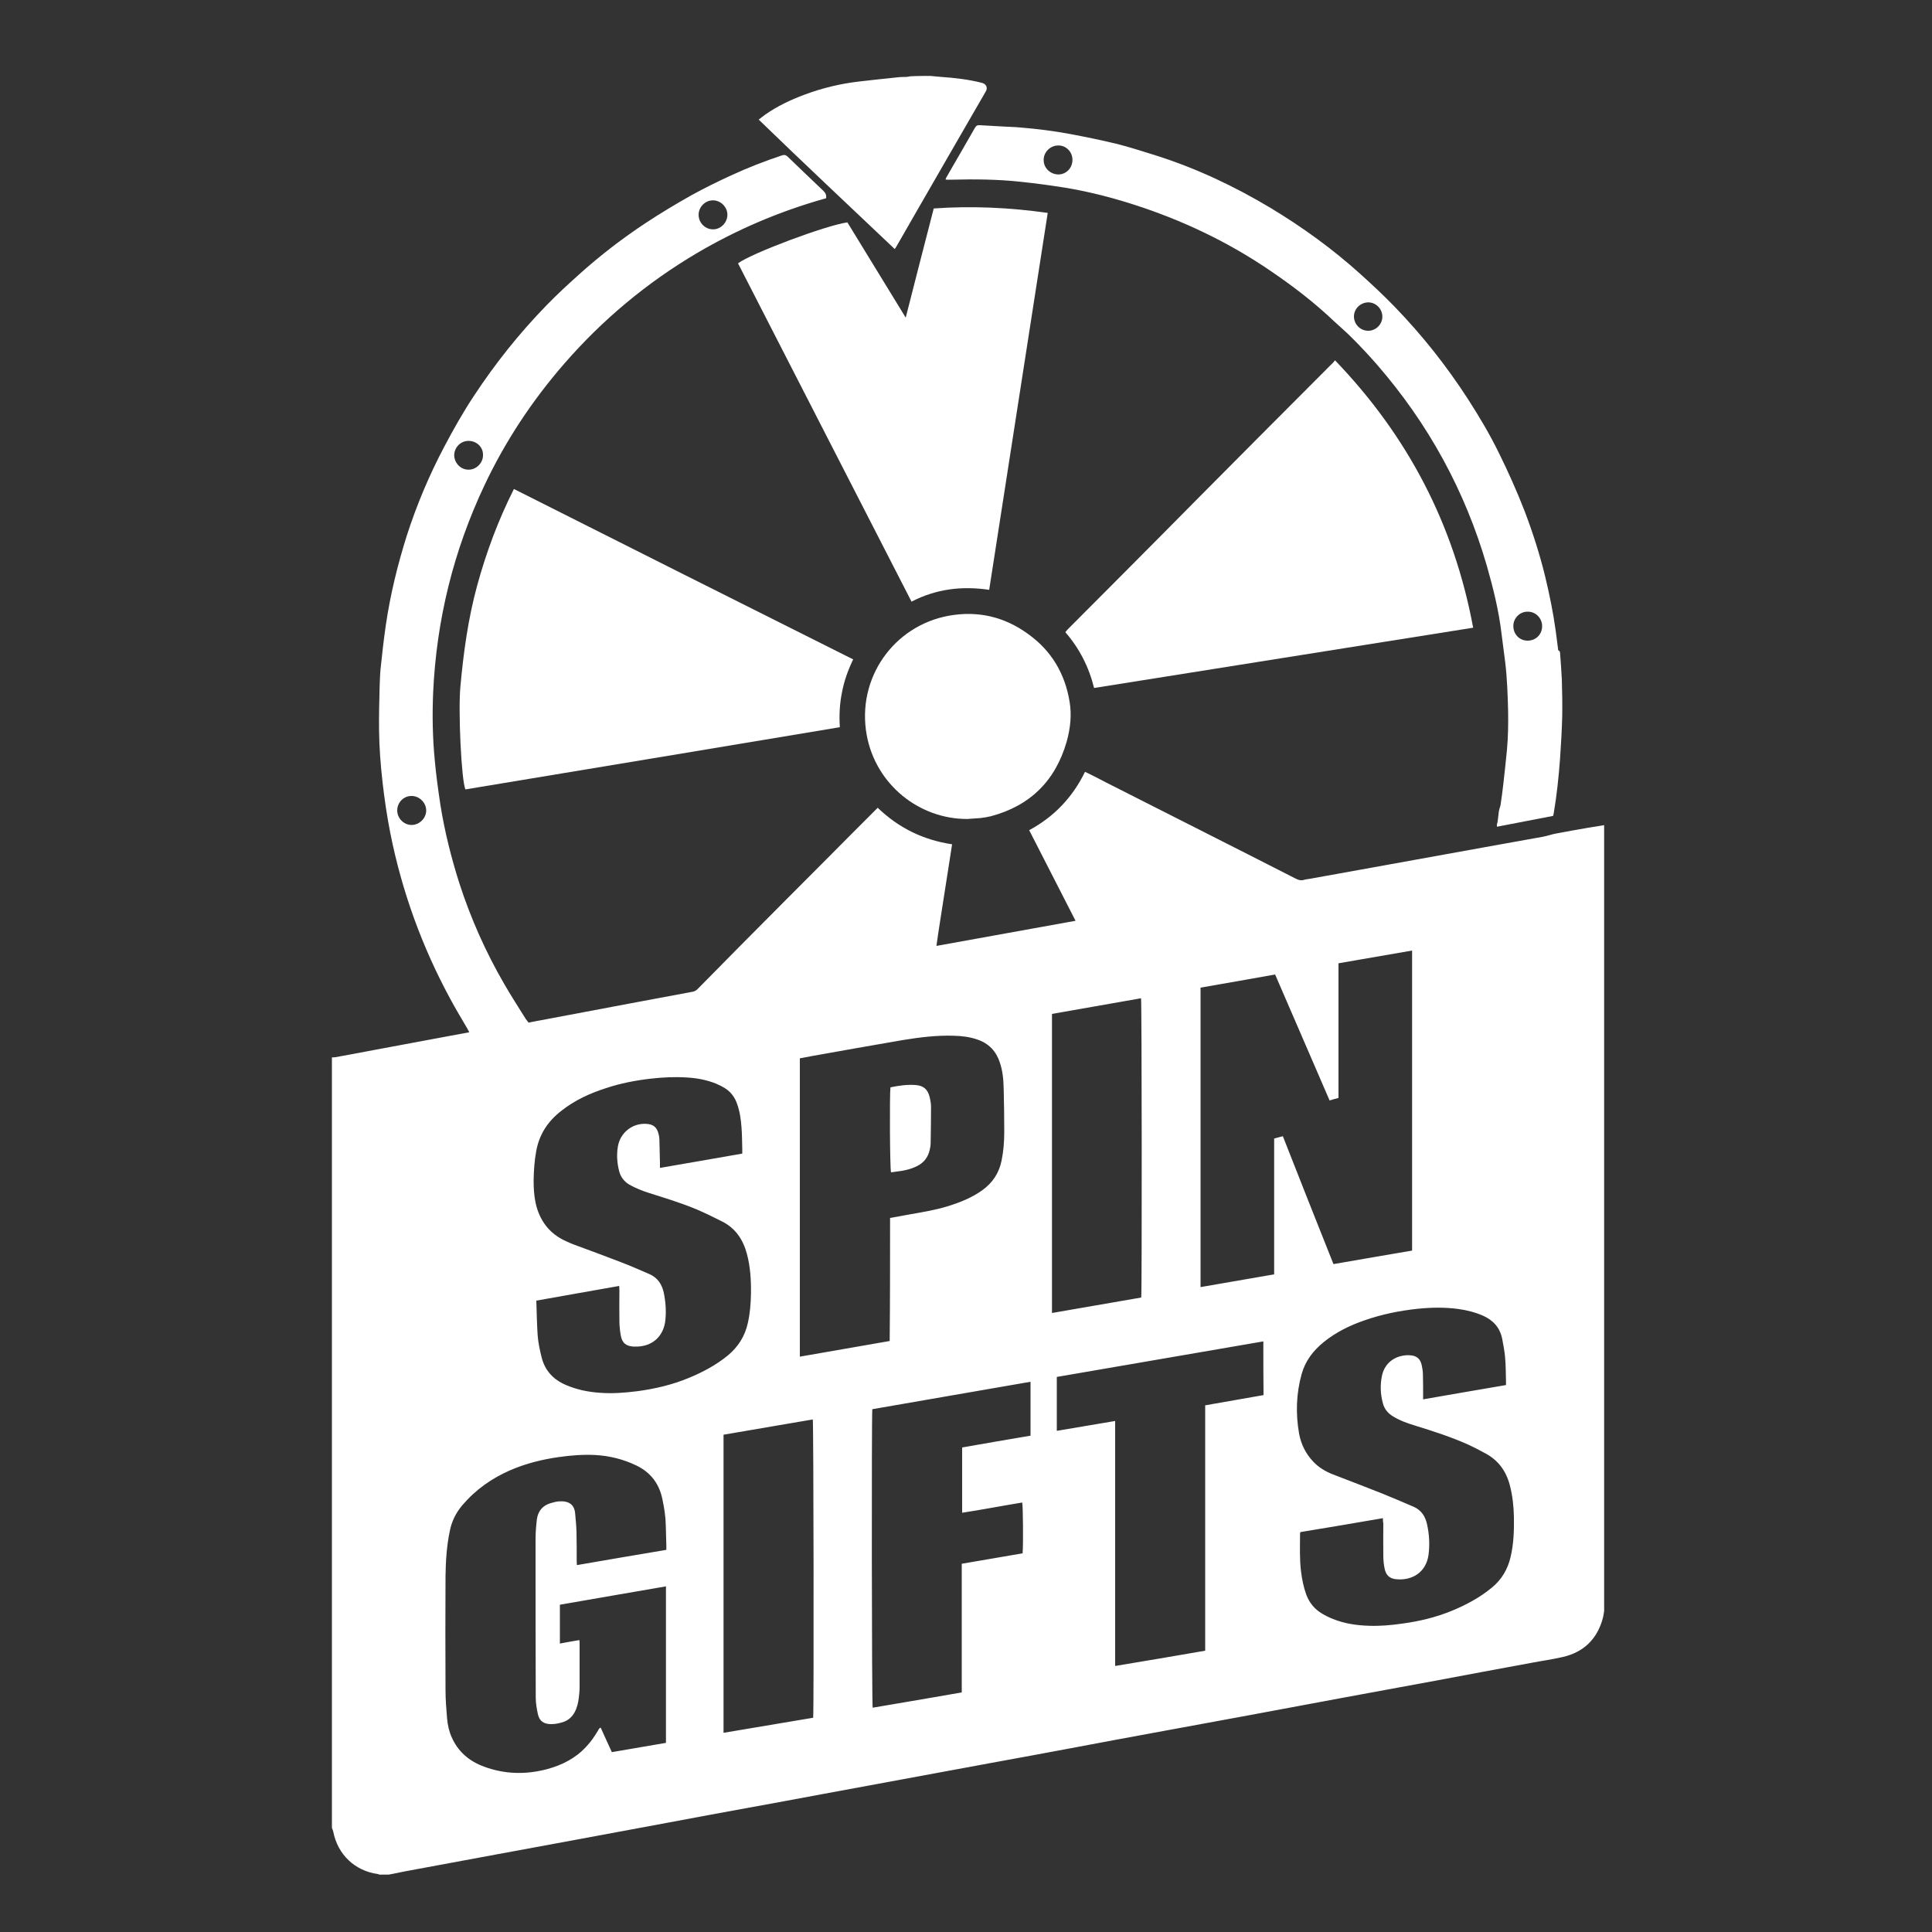 <?xml version="1.0" encoding="UTF-8"?> <svg xmlns="http://www.w3.org/2000/svg" xmlns:xlink="http://www.w3.org/1999/xlink" version="1.1" id="Layer_1" x="0px" y="0px" viewBox="0 0 1000 1000" style="enable-background:new 0 0 1000 1000;" xml:space="preserve"><rect x="0" y="0" width="1000" height="1000" fill="#333333" stroke="none"/> <path style="fill:#FFFFFF;" d="M201.2,970.3c-1.6,0-3.2,0-4.8,0c-0.3-0.1-0.6-0.3-0.9-0.3c-11.9-1.7-20.7-10.1-23-21.9 c-0.1-0.7-0.5-1.3-0.7-2c0-132.9,0-265.8,0-398.8c0.6,0,1.2,0,1.8-0.1c6.6-1.2,13.2-2.4,19.9-3.7c13.2-2.5,26.5-4.9,39.7-7.4 c3.2-0.6,6.3-1.2,9.7-1.8c-0.4-0.7-0.7-1.3-1-1.9c-3-5.1-6-10.1-8.8-15.3c-14.7-27.1-25.1-55.8-31.1-86c-1.7-8.7-3-17.4-4-26.3 c-1-8.9-1.7-17.8-1.8-26.7c-0.1-7.6,0.1-15.2,0.3-22.8c0.1-3.1,0.2-6.2,0.5-9.3c0.8-7.5,1.6-15,2.7-22.4 c2.3-15.8,6.1-31.3,10.9-46.5c5.1-15.8,11.5-31,19.2-45.6c4.8-9.1,9.8-18,15.5-26.6c11-16.7,23.4-32.3,37.4-46.7 c5.5-5.7,11.4-11.1,17.3-16.4c10.7-9.6,22.1-18.4,34.1-26.3c7.7-5.1,15.7-9.9,23.7-14.4c6.7-3.7,13.6-7.1,20.6-10.3 c8.6-4,17.4-7.4,26.4-10.4c1.1-0.3,1.8-0.3,2.7,0.5c6.2,6,12.5,12,18.8,18c1.1,1.1,1.5,2.2,1.3,3.7c-0.5,0.2-0.9,0.3-1.4,0.4 c-22.9,6.5-44.7,15.8-65.3,27.9c-26.1,15.4-49.1,34.6-68.9,57.4c-16.6,19.1-30.5,40.1-41.3,63c-16,33.9-24.8,69.7-26.5,107.1 c-0.5,11.6-0.3,23.2,0.8,34.7c0.7,8,1.8,15.9,3,23.8c2.2,13.7,5.6,27.2,9.8,40.4c5.9,18.2,13.7,35.7,23.3,52.2 c3.4,5.9,7.1,11.6,10.7,17.4c0.5,0.9,1.3,1.7,1.8,2.4c2.4-0.5,4.6-0.9,6.8-1.3c15.2-2.9,30.4-5.7,45.6-8.6c10.7-2,21.4-4,32.1-6 c1.3-0.2,2.3-0.7,3.2-1.7c7.3-7.4,14.6-14.8,21.9-22.2c14.8-14.9,29.6-29.8,44.4-44.6c8.2-8.3,16.4-16.5,24.7-24.8 c0.6-0.6,1.3-1.3,2-2c10.9,10.5,23.7,16.7,38.5,18.9c-1.4,8.9-2.7,17.6-4.1,26.3c-1.3,8.7-2.8,17.4-4,26.3c24.2-4.4,48-8.7,72-13 c-8.1-15.8-16-31.3-24-46.9c13-7,22.5-17.1,28.9-30.2c0.6,0.3,1.2,0.5,1.7,0.8c3,1.5,6,3,9,4.6c32.7,16.6,65.5,33.1,98.2,49.8 c1.5,0.8,2.9,1.2,4.5,0.7c1.3-0.4,2.6-0.4,3.9-0.7c10.5-1.9,21.1-3.8,31.6-5.7c19.2-3.5,38.3-6.9,57.5-10.4 c10.2-1.8,20.4-3.7,30.6-5.5c2.2-0.4,4.3-1.2,6.5-1.6c5.5-1.1,11-2,16.6-3c2.9-0.5,5.7-0.9,8.6-1.4c0,135.6,0,271.1,0,406.7 c-0.2,1.2-0.3,2.3-0.6,3.5c-2.9,11-9.9,17.9-21,20.4c-5.2,1.2-10.4,1.9-15.6,2.9c-16.8,3.1-33.6,6.2-50.5,9.4 c-16.1,3-32.2,5.9-48.3,8.9c-16.1,3-32.2,6-48.3,9c-15.4,2.8-30.8,5.7-46.2,8.5c-15.4,2.8-30.8,5.7-46.2,8.6 c-13.4,2.5-26.8,5-40.1,7.4c-15.3,2.8-30.7,5.7-46,8.5c-13.9,2.6-27.8,5.1-41.7,7.7c-13.4,2.5-26.8,5-40.1,7.4 c-13.1,2.4-26.3,4.8-39.4,7.3c-16.2,3-32.4,6-48.5,9c-13.9,2.6-27.8,5.1-41.7,7.7c-15.5,2.9-30.9,5.7-46.4,8.6 C206.7,969.2,203.9,969.8,201.2,970.3z M690.2,654.3c13.7-2.4,27.2-4.7,40.7-7c0-51.9,0-103.5,0-155.3c-12.7,2.2-25.3,4.4-38.1,6.6 c0,23.4,0,46.5,0,69.7c-1.6,0.4-3.1,0.8-4.6,1.3c-9.5-21.9-18.8-43.5-28.2-65.2c-13,2.3-25.8,4.6-38.6,6.8c0,51.7,0,103.3,0,155 c12.8-2.2,25.4-4.4,38.1-6.6c0-23.6,0-46.9,0-70.3c1.6-0.4,3-0.8,4.5-1.2C672.7,610.3,681.4,632.2,690.2,654.3z M299.9,848.9 c0,0.6,0.1,0.9,0.1,1.3c0,7.7,0,15.5,0,23.2c0,1.8-0.2,3.6-0.4,5.3c-0.3,2.6-0.9,5.2-2.2,7.6c-1.2,2.2-3,3.9-5.3,4.8 c-2.2,0.8-4.4,1.3-6.8,1.3c-3.8,0-6.1-1.5-6.9-5.2c-0.6-2.8-1.1-5.7-1.1-8.6c-0.1-27.3-0.1-54.7-0.1-82c0-3.4,0.3-6.9,0.7-10.3 c0.6-4.2,3-7.1,7.2-8.3c1.4-0.4,2.8-0.8,4.3-0.9c4.9-0.3,7.9,1.5,8.3,6.3c0.3,3.2,0.6,6.5,0.7,9.7c0.1,5,0.1,10.1,0.1,15.1 c0,0.6,0.1,1.2,0.1,1.9c15.5-2.7,30.8-5.3,46.3-7.9c0-0.8,0-1.5,0-2.1c-0.1-3.6-0.2-7.3-0.3-10.9c-0.1-4.4-0.8-8.7-1.7-13 c-1.6-8.1-6-14-13.4-17.6c-6.8-3.3-14-5.1-21.6-5.5c-6.3-0.3-12.6,0.2-18.8,1.1c-8.5,1.2-16.9,3.3-24.8,6.7 c-9.7,4.2-18.1,10.1-25,18.2c-3.3,3.9-5.5,8.3-6.5,13.4c-1.6,7.7-2.1,15.5-2.2,23.3c-0.1,19.7-0.1,39.3,0,59c0,4.9,0.4,9.8,0.8,14.6 c0.3,3.4,1,6.7,2.4,9.8c3.3,7.5,9.1,12.4,16.7,15.2c10.8,4,21.7,4.2,32.7,1.3c7.7-2.1,14.7-5.6,20.2-11.6c2.4-2.5,4.3-5.3,6.1-8.3 c0.3-0.6,0.6-1.3,1.4-1.6c1.9,4.3,3.9,8.5,5.8,12.7c9.5-1.6,18.8-3.2,28-4.8c0-27.1,0-54,0-81c-18.4,3.2-36.7,6.3-54.9,9.5 c0,6.8,0,13.4,0,20.1C293.2,850,296.4,849.5,299.9,848.9z M715.8,785.8c-14.5,2.5-28.6,4.9-42.7,7.2c-0.1,0.4-0.2,0.5-0.2,0.7 c0,6.5-0.3,13.1,0.5,19.6c0.5,4.1,1.3,8.1,2.7,12c1.6,4.3,4.3,7.6,8.2,9.9c1.8,1.1,3.7,2,5.7,2.8c6,2.4,12.2,3.3,18.6,3.5 c5.7,0.2,11.4-0.3,17-1.1c9-1.2,17.8-3.3,26.2-6.8c7.2-3,14.1-6.7,20.2-11.7c5.2-4.2,8.4-9.6,9.9-16.1c1.6-6.8,1.8-13.6,1.7-20.5 c-0.1-5.6-0.7-11.1-2.1-16.5c-1.9-7.3-5.9-12.9-12.6-16.5c-2.9-1.6-5.8-3.1-8.8-4.5c-8.9-4-18.2-7-27.6-9.9c-4-1.2-7.9-2.6-11.5-4.8 c-2.6-1.6-4.4-3.7-5.2-6.7c-1.3-4.7-1.5-9.5-0.5-14.3c1.6-7.7,8.3-11.1,14.8-10.6c3.3,0.3,5.1,1.9,5.8,5.2c0.3,1.5,0.6,3.1,0.6,4.7 c0.1,3.6,0.1,7.3,0.1,10.9c0,0.6,0,1.3,0,2c14.5-2.5,28.6-5,42.9-7.4c0-0.8,0-1.3,0-1.8c-0.1-4.3-0.1-8.6-0.5-12.9 c-0.3-3.1-0.9-6.3-1.5-9.4c-1.2-5.7-4.7-9.5-9.9-11.8c-4.1-1.8-8.5-2.9-13-3.5c-6.8-0.9-13.7-0.8-20.6-0.1c-9.6,1-18.9,2.9-28,6.1 c-7.5,2.6-14.6,6.1-20.9,11.2c-5.4,4.4-9.5,9.7-11.4,16.6c-2.8,10.1-3.1,20.4-1.3,30.7c1,5.5,3.4,10.4,7.3,14.5 c2.8,3,6.3,5.1,10.1,6.6c8.5,3.3,17,6.5,25.5,9.9c5.5,2.2,11,4.6,16.4,6.9c3.9,1.7,6,4.9,6.9,8.9c1.2,5.3,1.5,10.6,0.8,16 c-1.3,9.3-8.8,13.4-16.7,12.6c-3.4-0.3-5.3-2-6-5.4c-0.5-2.2-0.7-4.6-0.7-6.9c-0.1-5.6,0-11.1,0-16.7 C715.8,787.7,715.8,786.9,715.8,785.8z M384.2,597.1c0-0.8,0-1.5,0-2.1c-0.1-3.8-0.1-7.7-0.4-11.5c-0.3-4.2-0.9-8.3-2.3-12.2 c-1.2-3.4-3.2-6.1-6.2-8c-1.6-1-3.2-1.8-4.9-2.5c-4.8-1.9-9.8-2.8-14.9-3.1c-6.2-0.4-12.4-0.1-18.6,0.6c-7.9,0.9-15.7,2.4-23.2,4.9 c-8.4,2.7-16.3,6.3-23.2,11.8c-7,5.4-11.5,12.3-13,21.1c-0.9,4.9-1.2,9.8-1.3,14.8c0,3.9,0.2,7.8,1,11.6c2,9.2,7.1,16.1,15.9,20 c1.3,0.6,2.6,1.2,4,1.7c8.1,3,16.3,6,24.3,9.1c5,1.9,9.9,4.1,14.8,6.2c4.1,1.8,6.3,5.1,7.3,9.3c1,4.7,1.4,9.5,0.9,14.4 c-0.7,7.6-6,14.2-16.3,13.8c-4-0.2-6.1-1.8-6.8-5.8c-0.4-2.4-0.7-4.9-0.7-7.3c-0.1-5.4,0-10.7,0-16.1c0-0.7-0.1-1.4-0.1-2.2 c-14.4,2.6-28.6,5-42.9,7.6c0.2,6.2,0.3,12.2,0.7,18.1c0.3,3.7,1.1,7.5,2,11.1c1.7,7,6.1,11.7,12.7,14.5c5.6,2.4,11.5,3.6,17.5,4 c6.4,0.5,12.8,0,19.2-0.8c9.2-1.2,18.1-3.3,26.6-6.8c7.3-3,14.3-6.7,20.4-11.7c5.4-4.5,8.9-10,10.4-16.9c1.1-4.9,1.5-9.9,1.6-15 c0.1-7-0.3-13.9-2.1-20.7c-2-7.4-5.9-13.3-12.9-16.8c-4.4-2.2-8.8-4.4-13.3-6.3c-7.9-3.3-16.2-5.8-24.4-8.4c-3.5-1.1-7-2.5-10.2-4.3 c-2.7-1.6-4.5-3.9-5.3-6.9c-1.1-4.2-1.4-8.5-0.7-12.8c1.2-7.2,7.4-12.2,14.7-11.8c3.7,0.2,5.6,1.8,6.4,5.4c0.2,0.8,0.4,1.7,0.4,2.5 c0.1,4.2,0.2,8.3,0.3,12.5c0,0.7,0,1.4,0,2.4C355.7,602.1,369.8,599.6,384.2,597.1z M460.7,630.4c3.3-0.6,6.4-1.1,9.4-1.7 c6.8-1.2,13.7-2.3,20.3-4.3c6.4-2,12.6-4.4,18.1-8.4c5.3-3.8,8.6-8.9,9.9-15.2c1-4.9,1.4-9.8,1.4-14.8c0-7.5-0.1-15.1-0.3-22.6 c-0.1-4.6-0.5-9.1-2-13.5c-1.9-5.8-5.7-9.8-11.5-11.8c-4-1.4-8.1-1.9-12.3-2c-8.8-0.3-17.6,0.8-26.2,2.2 c-15.8,2.7-31.5,5.5-47.2,8.3c-2.1,0.4-4.2,0.8-6.3,1.2c0,51.5,0,102.9,0,154.4c15.5-2.7,30.9-5.4,46.5-8.1 C460.7,672.9,460.7,651.8,460.7,630.4z M533.4,715.2c-27.5,4.8-54.7,9.5-81.9,14.2c-0.4,4.1-0.3,153,0.2,154.5 c15.3-2.6,30.7-5.2,46.1-7.9c0-22.2,0-44.3,0-66.6c10.6-1.8,21.1-3.6,31.5-5.4c0.4-4.8,0.2-24.7-0.2-26.3 c-10.4,1.7-20.7,3.7-31.1,5.3c0-11.4,0-22.6,0-33.8c11.9-2.1,23.6-4.1,35.4-6.1C533.4,733.7,533.4,724.6,533.4,715.2z M653.9,694.3 c-35.8,6.2-71.4,12.3-106.9,18.4c0,9.4,0,18.6,0,27.9c10.1-1.7,20-3.4,30.2-5.1c0,42.3,0,84.5,0,126.8c15.7-2.6,31.1-5.2,46.6-7.9 c0-42.5,0-84.7,0-127c10.1-1.8,20.1-3.5,30.2-5.3C653.9,713,653.9,703.8,653.9,694.3z M374.5,896.9c15.6-2.6,31.1-5.2,46.4-7.8 c0.4-5.1,0.2-152.8-0.2-154.4c-15.4,2.6-30.8,5.3-46.2,7.9C374.5,794.1,374.5,845.4,374.5,896.9z M590.7,671.6 c0.4-2.8,0.3-153.4-0.1-154.9c-15.3,2.7-30.7,5.4-46.1,8.1c0,51.6,0,103.1,0,154.8C559.9,676.9,575.2,674.3,590.7,671.6z M205.6,419.5c0,4,3.4,7.5,7.4,7.5c4.1,0,7.6-3.5,7.6-7.5c0-4-3.5-7.5-7.5-7.5C209,411.9,205.6,415.3,205.6,419.5z M376.5,111.3 c0.1-4-3.3-7.5-7.3-7.6c-4.1-0.1-7.5,3.3-7.6,7.3c-0.1,4.2,3.3,7.7,7.4,7.7C372.9,118.8,376.4,115.4,376.5,111.3z M242.5,228.2 c-4.1,0-7.4,3.4-7.4,7.5c0.1,4.1,3.5,7.5,7.5,7.4c4,0,7.5-3.6,7.4-7.6C250.1,231.4,246.7,228.2,242.5,228.2z"></path> <path style="fill:#FFFFFF;" d="M481.5,39.3c1.8,0.2,3.6,0.3,5.5,0.5c7.2,0.5,14.3,1.3,21.3,3.1c2.2,0.6,3.1,2.5,1.9,4.5 c-11.7,20.3-23.5,40.6-35.2,61c-3.6,6.2-7.2,12.5-10.8,18.8c-0.3,0.6-0.7,1.1-1.1,1.7c-23.5-22.3-47.1-44.4-70.4-67 c1.2-0.9,2.3-1.8,3.4-2.6c6.3-4.4,13.1-7.6,20.3-10.3c9.1-3.4,18.6-5.7,28.2-6.8c6.7-0.8,13.5-1.5,20.2-2.2c1.4-0.2,2.9-0.1,4.4-0.2 c0.6,0,1.3-0.2,1.9-0.3C474.7,39.3,478.1,39.3,481.5,39.3z"></path> <path style="fill:#FFFFFF;" d="M441.6,341.3c-2.7,5.6-4.7,11.2-5.8,17.1c-1.2,5.9-1.5,11.8-1.1,18c-64.7,10.8-129.3,21.5-193.8,32.2 c-2.1-4.6-3.8-40.8-2.6-53.2c1.6-17.7,4-35.2,8.7-52.4c4.7-17.2,10.9-33.8,19-49.9C324.5,282.6,382.9,311.9,441.6,341.3z"></path> <path style="fill:#FFFFFF;" d="M542.3,110.2c-10.1,65.2-20.2,130.1-30.3,195.1c-14.1-2.1-27.4-0.5-40.2,6.1 c-30-58.4-59.9-116.8-89.8-175.1c6.9-5.2,45.6-19.7,56.6-21.2c10,16.3,20,32.6,30.2,49.3c4.9-19.1,9.6-37.7,14.5-56.5 C502.9,106.5,522.5,107.4,542.3,110.2z"></path> <path style="fill:#FFFFFF;" d="M691,186.5c37.7,39.2,61.6,85,71.5,138.4c-65.4,10.4-130.7,20.8-196.2,31.2 c-2.7-10.9-7.6-20.5-14.9-28.9c0.5-0.5,0.8-1,1.2-1.4c9.9-9.9,19.8-19.9,29.7-29.8c12.5-12.5,24.9-25.1,37.3-37.6 c10.4-10.5,20.9-21,31.3-31.5c12.8-12.8,25.6-25.7,38.4-38.5C690,187.8,690.4,187.2,691,186.5z"></path> <path style="fill:#FFFFFF;" d="M803.9,422.3c-9.7,1.9-19.3,3.7-29,5.6c-0.4-1,0.2-1.9,0.3-2.8c0.2-1.7,0.4-3.4,0.6-5.1 c0.1-0.5,0.2-0.9,0.3-1.3c0.2-0.7,0.5-1.4,0.6-2.1c0.5-3.5,1-7,1.4-10.6c0.7-6,1.3-12,1.9-17.9c0.6-6.6,0.7-13.2,0.6-19.8 c-0.2-8.5-0.5-17-1.5-25.5c-0.6-4.9-1.3-9.8-1.9-14.7c-1.4-12-4.3-23.6-7.6-35.2c-11.3-38.9-30.3-73.6-56.9-104.2 c-4-4.6-8.2-9.1-12.6-13.5c-3.1-3.2-6.6-6.1-9.9-9.2c-9.9-9.4-20.7-17.7-32-25.4c-22.4-15.4-46.7-26.9-72.6-35.1 c-11.4-3.6-22.9-6.5-34.6-8.4c-7.5-1.2-15-2.2-22.6-3c-11.9-1.3-23.8-1.4-35.7-1.1c-0.9,0-1.7,0-2.6,0c-0.2,0-0.4-0.1-0.7-0.1 c0.2-0.4,0.3-0.9,0.5-1.2c4.9-8.5,9.8-16.9,14.7-25.5c0.6-1.1,1.3-1.5,2.5-1.4c4.1,0.3,8.3,0.4,12.4,0.7c2.9,0.2,5.8,0.2,8.7,0.5 c8.7,0.7,17.3,1.8,25.9,3.4c7.9,1.5,15.8,3.1,23.6,5c7,1.7,13.9,4,20.7,6.1c20.8,6.6,40.5,15.9,59.2,27.1 c16.6,10,32.2,21.3,46.6,34.3c6.1,5.5,12.1,11.1,17.8,17c14.2,14.7,26.8,30.6,37.9,47.8c5.8,9,11.2,18.1,15.9,27.7 c4.9,9.9,9.4,20,13.4,30.3c4.2,11.1,7.8,22.3,10.6,33.8c2.2,9.2,4.1,18.4,5.4,27.8c0.4,3.1,0.8,6.1,1.2,9.2c0.1,0.6-0.1,1.2,0.7,1.4 c0.2,0.1,0.4,0.8,0.4,1.2c0.3,4.5,0.7,9,0.9,13.5c0.2,6.4,0.3,12.8,0.2,19.2c-0.2,7.2-0.6,14.4-1.1,21.6c-0.7,9.6-1.7,19.1-3.3,28.6 C804.1,421.3,804,421.7,803.9,422.3z M783.3,323.8c-0.1,4.3,3,7.7,7.2,7.8c4.3,0.1,7.6-3.1,7.7-7.3c0.1-4.2-3.2-7.7-7.4-7.7 C786.8,316.5,783.4,319.8,783.3,323.8z M555.1,82.7c0-4.1-3.3-7.5-7.4-7.4c-4.1,0-7.6,3.5-7.5,7.6c0,4.1,3.5,7.4,7.7,7.4 C552,90.2,555.1,86.9,555.1,82.7z M708.3,156.5c-4.1,0-7.5,3.3-7.5,7.3c0,4,3.2,7.3,7.2,7.4c4.1,0.1,7.5-3.3,7.5-7.3 C715.5,159.9,712.3,156.6,708.3,156.5z"></path> <path style="fill:#FFFFFF;" d="M500.7,423.9c-24.8,0.1-47.4-17.7-52.1-43.5c-5.3-29.3,13.9-56.5,42.5-61.7c15-2.7,28.8,0.5,41.1,9.5 c12,8.6,19,20.4,21.4,34.9c1.2,7,0.4,14-1.5,20.8c-5.8,20.2-18.9,33.2-39.3,38.6c-1.7,0.4-3.4,0.7-5.1,0.9 C505.5,423.6,503.1,423.7,500.7,423.9z"></path> <path style="fill:#FFFFFF;" d="M460.9,562.8c4.3-0.9,8.6-1.5,12.9-1.2c4.2,0.3,6.4,2.2,7.4,6.3c0.4,1.7,0.7,3.4,0.7,5.1 c0,6.2-0.1,12.4-0.2,18.7c0,1-0.2,2.1-0.4,3.1c-0.8,4.1-3.1,7.1-6.9,8.9c-3.3,1.6-6.8,2.3-10.3,2.7c-1,0.1-1.9,0.3-2.9,0.4 C460.6,605.4,460.4,566.2,460.9,562.8z"></path> </svg> 